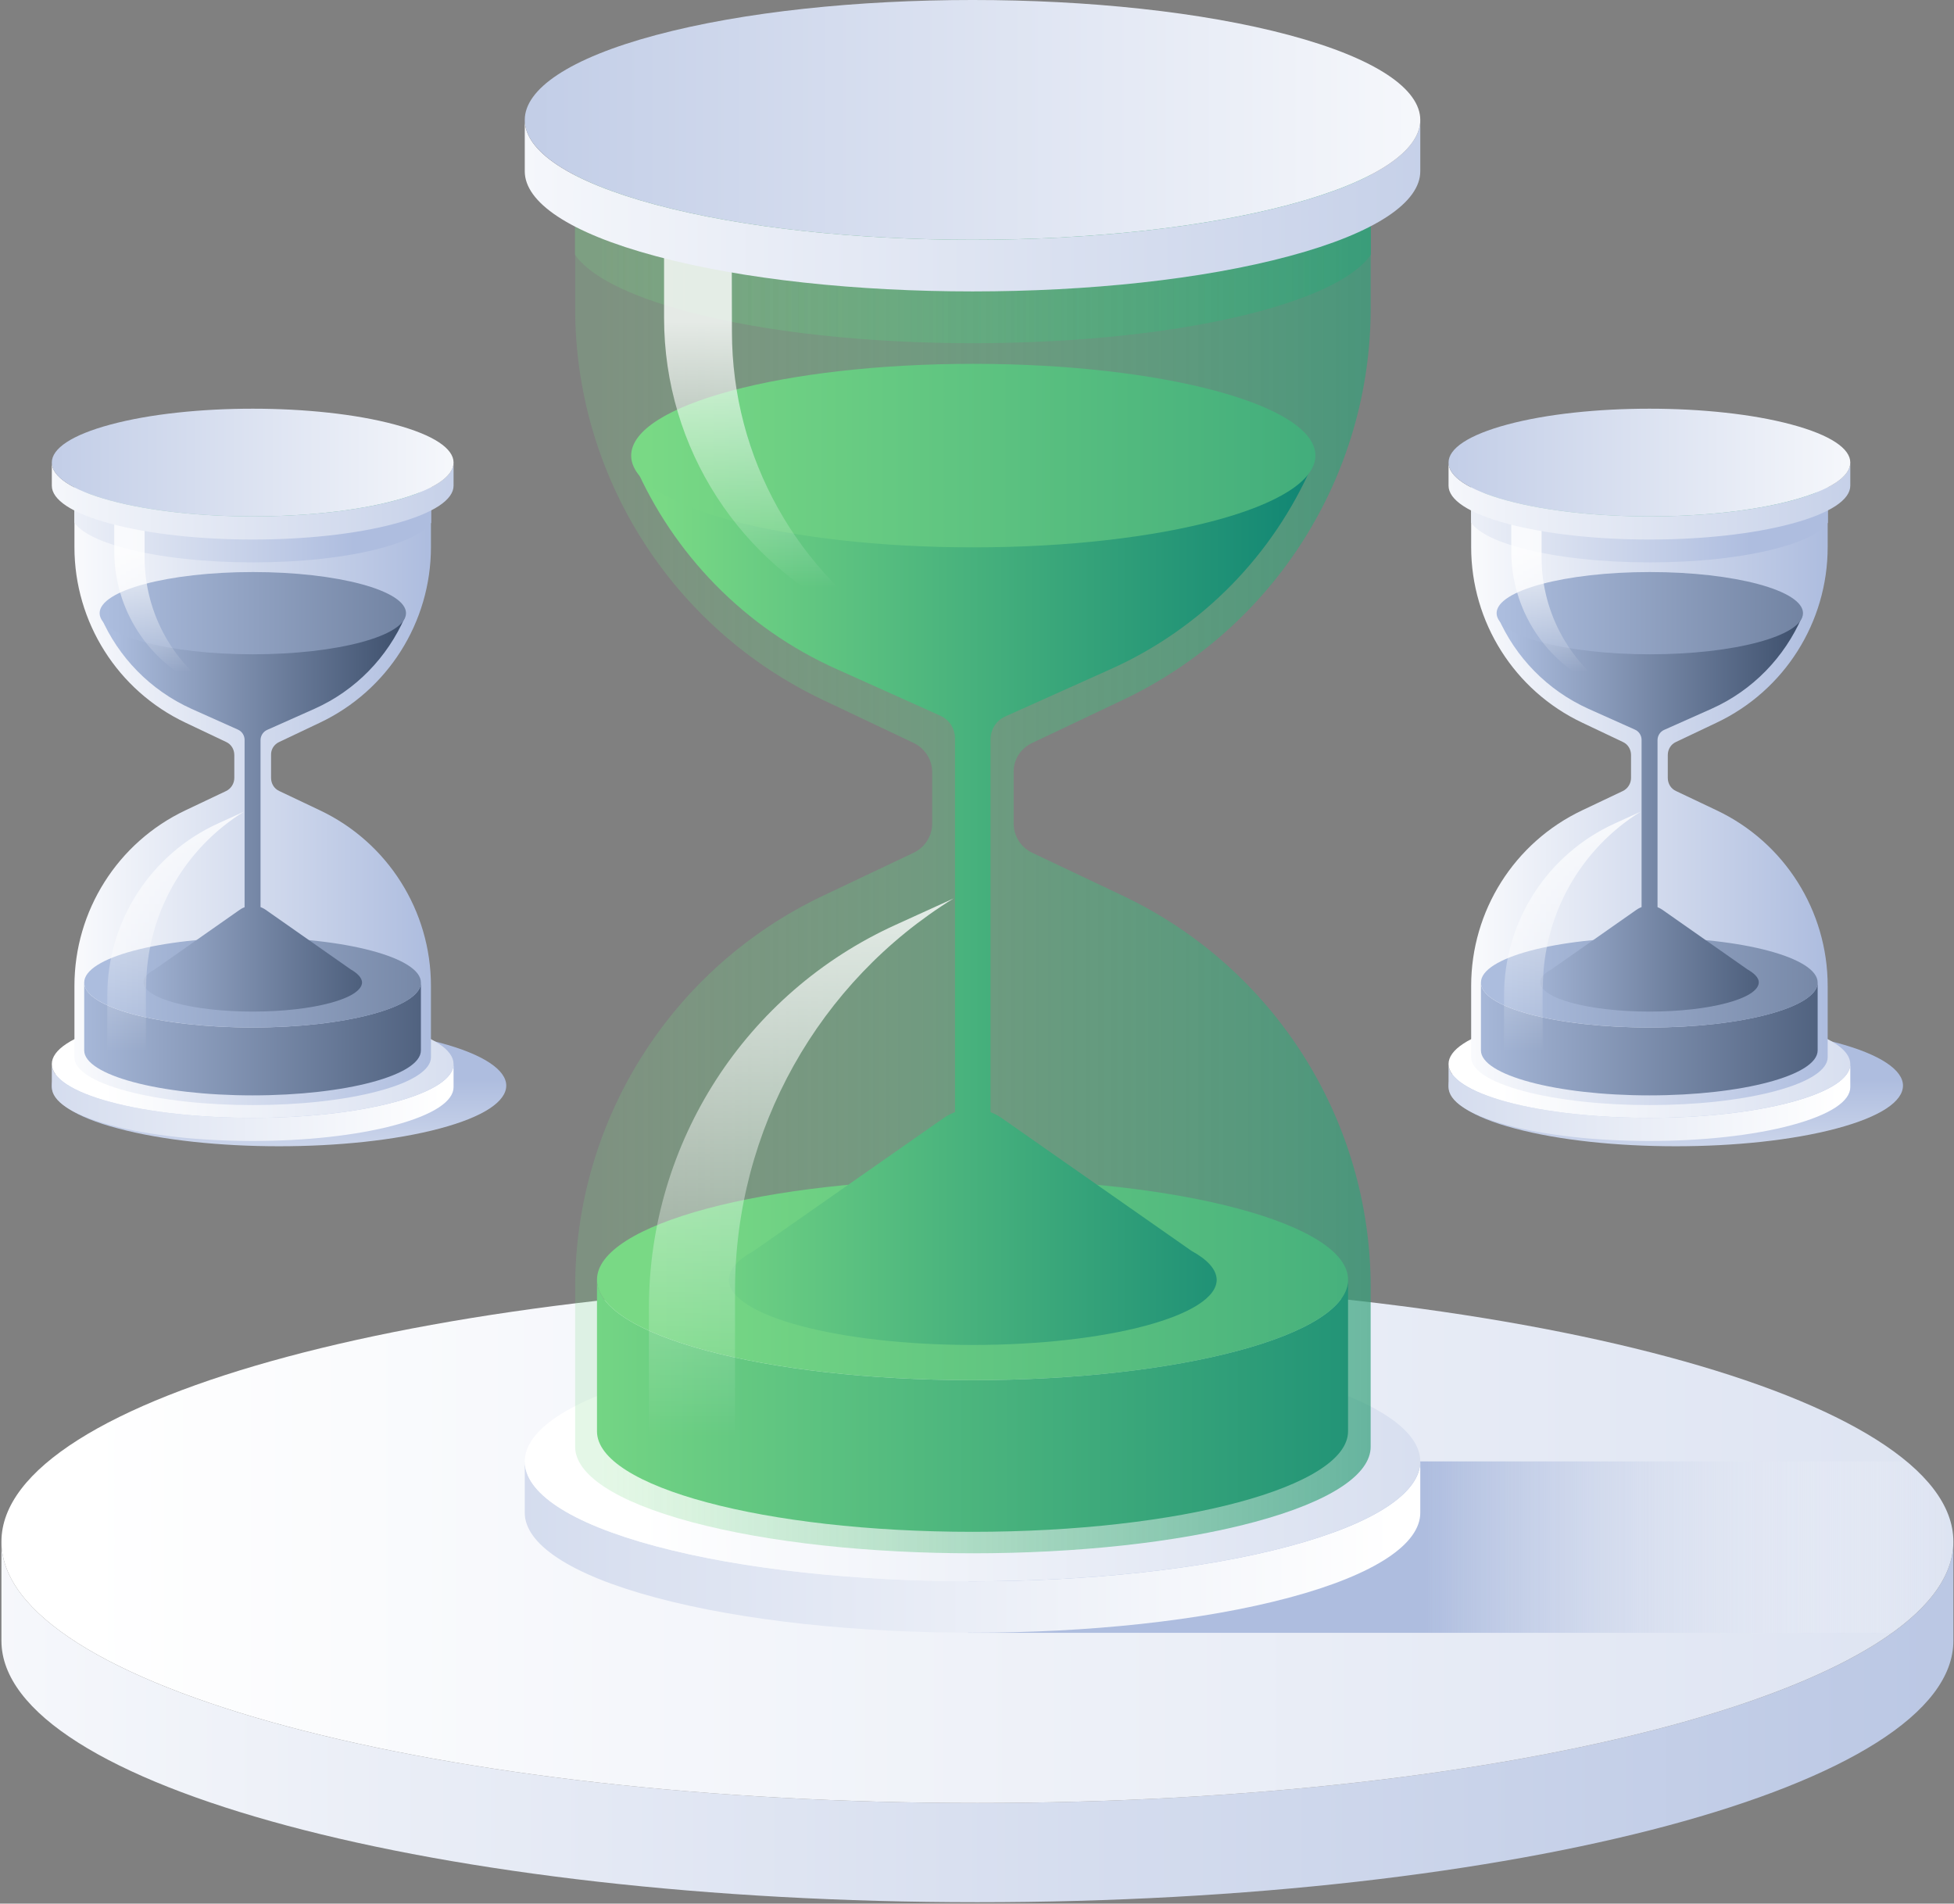 <svg width="543" height="529" viewBox="0 0 543 529" fill="none" xmlns="http://www.w3.org/2000/svg">
<rect x="0" y="0" width="543" height="529" fill="#808080" stroke="none"/>
<path d="M0.399 428.389C0.399 468.531 121.827 501.031 271.612 501.031C421.397 501.031 542.825 468.531 542.825 428.389V455.96C542.825 496.103 421.397 528.602 271.612 528.602C121.827 528.602 0.399 496.103 0.399 455.96V428.389Z" fill="url(#paint0_linear_138_5383)"/>
<path d="M271.612 501.031C421.399 501.031 542.825 468.508 542.825 428.389C542.825 388.269 421.399 355.746 271.612 355.746C121.825 355.746 0.399 388.269 0.399 428.389C0.399 468.508 121.825 501.031 271.612 501.031Z" fill="url(#paint1_linear_138_5383)"/>
<path d="M269.041 453.747H525.754C536.754 445.819 542.754 437.319 542.754 428.39C542.754 420.604 538.182 413.176 529.825 406.104H269.041V453.747Z" fill="url(#paint2_linear_138_5383)"/>
<path d="M145.828 406.104C145.828 414.676 157.97 423.176 182.256 429.676C230.899 442.676 309.684 442.676 358.255 429.676C382.541 423.176 394.683 414.604 394.683 406.104V420.39C394.683 428.89 382.541 437.461 358.255 443.961C309.612 456.961 230.827 456.961 182.256 443.961C157.97 437.461 145.828 428.89 145.828 420.39V406.104Z" fill="url(#paint3_linear_138_5383)"/>
<path d="M145.827 406.105C145.827 397.605 157.97 389.034 182.256 382.534C230.898 369.534 309.683 369.534 358.254 382.534C382.54 389.034 394.683 397.605 394.683 406.105C394.683 414.605 382.54 423.177 358.254 429.677C309.612 442.677 230.827 442.677 182.256 429.677C157.97 423.177 145.827 414.677 145.827 406.105Z" fill="url(#paint4_linear_138_5383)"/>
<path d="M286.827 206.464L311.97 194.535C354.041 174.607 380.898 132.25 380.898 85.679V41.393C380.898 33.822 370.113 26.25 348.541 20.465C305.327 8.893 235.328 8.893 192.185 20.465C170.614 26.25 159.828 33.822 159.828 41.393V85.679C159.828 132.25 186.685 174.607 228.756 194.535L253.899 206.464C257.042 207.964 259.042 211.106 259.042 214.606V228.821C259.042 232.321 257.042 235.463 253.899 236.963L228.756 248.892C186.685 268.82 159.828 311.177 159.828 357.748V402.034C159.828 409.605 170.614 417.177 192.185 422.962C235.399 434.534 305.399 434.534 348.541 422.962C370.113 417.177 380.898 409.605 380.898 402.034V357.748C380.898 311.177 354.041 268.82 311.97 248.892L286.827 236.963C283.685 235.463 281.685 232.321 281.685 228.821V214.606C281.613 211.106 283.613 207.964 286.827 206.464Z" fill="url(#paint5_linear_138_5383)"/>
<path d="M348.47 20.465C305.255 8.893 235.256 8.893 192.113 20.465C170.542 26.25 159.756 33.822 159.756 41.393V70.75C163.756 76.536 174.113 82.036 190.828 86.536C234.756 98.321 305.97 98.321 349.898 86.536C366.612 82.036 376.969 76.536 380.969 70.75V41.393C380.826 33.822 370.041 26.25 348.47 20.465Z" fill="url(#paint6_linear_138_5383)"/>
<path d="M380.898 41.393C380.898 48.965 370.113 56.536 348.541 62.322C305.327 73.893 235.328 73.893 192.185 62.322C170.614 56.536 159.828 48.965 159.828 41.393C159.828 33.822 170.614 26.25 192.185 20.465C235.399 8.893 305.399 8.893 348.541 20.465C370.113 26.25 380.898 33.822 380.898 41.393Z" fill="url(#paint7_linear_138_5383)"/>
<path d="M176.326 129.105C187.112 153.891 206.755 174.391 232.397 185.891L261.326 198.891C263.826 200.034 265.397 202.462 265.397 205.248V357.604H275.254V205.462C275.254 202.748 276.826 200.248 279.326 199.105L308.611 185.962C334.254 174.462 353.897 153.962 364.682 129.177H176.326V129.105Z" fill="url(#paint8_linear_138_5383)"/>
<path d="M270.469 152.105C322.975 152.105 365.54 140.688 365.54 126.605C365.54 112.522 322.975 101.105 270.469 101.105C217.963 101.105 175.398 112.522 175.398 126.605C175.398 140.688 217.963 152.105 270.469 152.105Z" fill="url(#paint9_linear_138_5383)"/>
<path d="M165.898 355.604C165.898 371.033 212.612 383.533 270.254 383.533C327.897 383.533 374.611 371.033 374.611 355.604V397.747C374.611 413.176 327.897 425.676 270.254 425.676C212.612 425.676 165.898 413.176 165.898 397.747V355.604Z" fill="url(#paint10_linear_138_5383)"/>
<path d="M270.254 383.533C327.889 383.533 374.611 371.029 374.611 355.604C374.611 340.18 327.889 327.676 270.254 327.676C212.62 327.676 165.898 340.18 165.898 355.604C165.898 371.029 212.62 383.533 270.254 383.533Z" fill="url(#paint11_linear_138_5383)"/>
<path d="M331.112 347.604L278.326 310.676C273.541 307.319 267.112 307.319 262.255 310.676L209.47 347.604C205.041 350.033 202.541 352.747 202.541 355.604C202.541 365.604 232.898 373.747 270.326 373.747C307.755 373.747 338.112 365.604 338.112 355.604C338.04 352.747 335.54 350.033 331.112 347.604Z" fill="url(#paint12_linear_138_5383)"/>
<path d="M203.399 92.178C203.399 127.25 221.684 159.464 250.97 177.606L238.398 171.892C205.613 157.035 184.542 124.392 184.542 88.393V62.25H203.327L203.399 92.178Z" fill="url(#paint13_linear_138_5383)"/>
<path d="M145.828 33.322C145.828 41.894 157.97 50.394 182.256 56.894C230.899 69.894 309.684 69.894 358.255 56.894C382.541 50.394 394.683 41.822 394.683 33.322V47.608C394.683 56.108 382.541 64.679 358.255 71.179C309.684 84.251 230.899 84.251 182.256 71.179C157.97 64.679 145.828 56.108 145.828 47.608V33.322Z" fill="url(#paint14_linear_138_5383)"/>
<path d="M145.827 33.321C145.827 24.821 157.97 16.25 182.256 9.75C230.898 -3.25 309.683 -3.25 358.254 9.75C382.54 16.25 394.683 24.821 394.683 33.321C394.683 41.821 382.54 50.393 358.254 56.892C309.612 69.892 230.827 69.892 182.256 56.892C157.97 50.393 145.827 41.821 145.827 33.321Z" fill="url(#paint15_linear_138_5383)"/>
<path d="M204.256 358.677C204.256 313.892 227.541 272.82 264.97 249.678L248.97 256.963C207.184 275.892 180.327 317.534 180.327 363.463V404.391H204.256V358.677Z" fill="url(#paint16_linear_138_5383)"/>
<path d="M402.538 301.675C402.538 297.318 408.681 293.033 421.038 289.747C445.681 283.176 485.68 283.176 510.323 289.747C522.68 293.033 528.823 297.39 528.823 301.675C528.823 306.033 522.68 310.318 510.323 313.604C485.68 320.175 445.681 320.175 421.038 313.604C408.752 310.39 402.538 306.033 402.538 301.675Z" fill="url(#paint17_linear_138_5383)"/>
<path d="M402.538 295.676C402.538 299.533 407.967 303.319 418.895 306.247C440.681 312.104 476.038 312.104 497.823 306.247C508.68 303.319 514.18 299.533 514.18 295.676V302.104C514.18 305.961 508.752 309.747 497.823 312.676C476.038 318.533 440.681 318.533 418.895 312.676C407.967 309.747 402.538 305.961 402.538 302.104V295.676Z" fill="url(#paint18_linear_138_5383)"/>
<path d="M402.538 295.677C402.538 291.82 407.967 288.034 418.895 285.106C440.681 279.249 476.038 279.249 497.823 285.106C508.752 288.034 514.18 291.82 514.18 295.677C514.18 299.534 508.752 303.32 497.823 306.248C476.038 312.106 440.681 312.106 418.895 306.248C408.038 303.32 402.538 299.463 402.538 295.677Z" fill="url(#paint19_linear_138_5383)"/>
<path d="M465.752 206.178L477.038 200.82C495.895 191.892 507.895 172.892 507.895 152.035V132.178C507.895 128.749 503.037 125.392 493.395 122.821C474.038 117.607 442.681 117.607 423.324 122.821C413.681 125.392 408.824 128.821 408.824 132.178V152.035C408.824 172.892 420.824 191.892 439.681 200.82L450.966 206.178C452.395 206.82 453.252 208.249 453.252 209.82V216.177C453.252 217.749 452.323 219.177 450.966 219.82L439.681 225.177C420.824 234.106 408.824 253.106 408.824 273.963V293.82C408.824 297.248 413.681 300.606 423.324 303.177C442.681 308.391 474.038 308.391 493.395 303.177C503.037 300.606 507.895 297.177 507.895 293.82V273.963C507.895 253.106 495.895 234.106 477.038 225.177L465.752 219.82C464.323 219.177 463.466 217.749 463.466 216.177V209.82C463.466 208.249 464.323 206.82 465.752 206.178Z" fill="url(#paint20_linear_138_5383)"/>
<path d="M493.395 122.75C474.038 117.535 442.681 117.535 423.324 122.75C413.681 125.321 408.824 128.75 408.824 132.107V145.249C410.609 147.821 415.252 150.321 422.752 152.321C442.466 157.607 474.395 157.607 494.038 152.321C501.537 150.321 506.18 147.821 507.966 145.249V132.107C507.895 128.75 503.109 125.392 493.395 122.75Z" fill="url(#paint21_linear_138_5383)"/>
<path d="M507.895 132.178C507.895 135.607 503.037 138.964 493.395 141.535C474.038 146.749 442.681 146.749 423.324 141.535C413.609 138.964 408.824 135.535 408.824 132.107C408.824 128.678 413.681 125.321 423.324 122.75C442.681 117.535 474.038 117.535 493.395 122.75C503.109 125.392 507.895 128.75 507.895 132.178Z" fill="url(#paint22_linear_138_5383)"/>
<path d="M416.254 171.464C421.111 182.607 429.897 191.749 441.397 196.964L454.325 202.749C455.468 203.249 456.182 204.392 456.182 205.607V273.892H460.611V205.678C460.611 204.464 461.325 203.321 462.468 202.821L475.611 196.964C487.111 191.821 495.896 182.607 500.753 171.464H416.254Z" fill="url(#paint23_linear_138_5383)"/>
<path d="M458.468 181.82C481.979 181.82 501.039 176.703 501.039 170.391C501.039 164.08 481.979 158.963 458.468 158.963C434.956 158.963 415.896 164.08 415.896 170.391C415.896 176.703 434.956 181.82 458.468 181.82Z" fill="url(#paint24_linear_138_5383)"/>
<path d="M411.539 273.035C411.539 279.964 432.468 285.535 458.324 285.535C484.181 285.535 505.11 279.892 505.11 273.035V291.892C505.11 298.821 484.181 304.392 458.324 304.392C432.468 304.392 411.539 298.749 411.539 291.892V273.035Z" fill="url(#paint25_linear_138_5383)"/>
<path d="M458.324 285.535C484.163 285.535 505.11 279.939 505.11 273.035C505.11 266.132 484.163 260.535 458.324 260.535C432.486 260.535 411.539 266.132 411.539 273.035C411.539 279.939 432.486 285.535 458.324 285.535Z" fill="url(#paint26_linear_138_5383)"/>
<path d="M485.611 269.393L461.968 252.821C459.825 251.321 456.896 251.321 454.754 252.821L431.111 269.393C429.111 270.464 428.04 271.678 428.04 272.964C428.04 277.464 441.611 281.107 458.397 281.107C475.182 281.107 488.753 277.464 488.753 272.964C488.753 271.75 487.611 270.535 485.611 269.393Z" fill="url(#paint27_linear_138_5383)"/>
<path d="M428.395 154.892C428.395 170.607 436.61 185.035 449.752 193.178L444.11 190.606C429.395 183.964 419.967 169.321 419.967 153.178V141.464H428.395V154.892Z" fill="url(#paint28_linear_138_5383)"/>
<path d="M402.538 128.536C402.538 132.393 407.967 136.179 418.895 139.108C440.681 144.965 476.038 144.965 497.823 139.108C508.68 136.179 514.18 132.393 514.18 128.536V134.965C514.18 138.822 508.752 142.607 497.823 145.536C476.038 151.393 440.681 151.393 418.895 145.536C407.967 142.607 402.538 138.822 402.538 134.965V128.536Z" fill="url(#paint29_linear_138_5383)"/>
<path d="M402.539 128.535C402.539 124.678 407.968 120.893 418.896 117.964C440.682 112.107 476.039 112.107 497.824 117.964C508.753 120.893 514.181 124.678 514.181 128.535C514.181 132.393 508.753 136.178 497.824 139.107C476.039 144.964 440.682 144.964 418.896 139.107C408.039 136.178 402.539 132.393 402.539 128.535Z" fill="url(#paint30_linear_138_5383)"/>
<path d="M428.753 274.392C428.753 254.321 439.181 235.892 455.967 225.535L448.753 228.821C430.039 237.321 417.967 255.964 417.967 276.535V294.892H428.682V274.392H428.753Z" fill="url(#paint31_linear_138_5383)"/>
<path d="M14.399 301.675C14.399 297.318 20.542 293.033 32.899 289.747C57.542 283.176 97.542 283.176 122.184 289.747C134.542 293.033 140.684 297.39 140.684 301.675C140.684 306.033 134.542 310.318 122.184 313.604C97.542 320.175 57.542 320.175 32.899 313.604C20.542 310.39 14.399 306.033 14.399 301.675Z" fill="url(#paint32_linear_138_5383)"/>
<path d="M14.399 295.676C14.399 299.533 19.828 303.319 30.756 306.247C52.542 312.104 87.898 312.104 109.684 306.247C120.541 303.319 126.041 299.533 126.041 295.676V302.104C126.041 305.961 120.613 309.747 109.684 312.676C87.898 318.533 52.542 318.533 30.756 312.676C19.828 309.747 14.399 305.961 14.399 302.104V295.676Z" fill="url(#paint33_linear_138_5383)"/>
<path d="M14.399 295.678C14.399 291.821 19.828 288.035 30.756 285.107C52.542 279.25 87.898 279.25 109.684 285.107C120.613 288.035 126.041 291.821 126.041 295.678C126.041 299.535 120.613 303.321 109.684 306.249C87.898 312.107 52.542 312.107 30.756 306.249C19.828 303.321 14.399 299.464 14.399 295.678Z" fill="url(#paint34_linear_138_5383)"/>
<path d="M77.613 206.178L88.899 200.82C107.756 191.892 119.756 172.892 119.756 152.035V132.178C119.756 128.749 114.899 125.392 105.256 122.821C85.899 117.607 54.542 117.607 35.185 122.821C25.542 125.392 20.685 128.821 20.685 132.178V152.035C20.685 172.892 32.685 191.892 51.542 200.82L62.828 206.178C64.256 206.82 65.113 208.249 65.113 209.82V216.177C65.113 217.749 64.185 219.177 62.828 219.82L51.542 225.177C32.685 234.106 20.685 253.106 20.685 273.963V293.82C20.685 297.248 25.542 300.606 35.185 303.177C54.542 308.391 85.899 308.391 105.256 303.177C114.899 300.606 119.756 297.177 119.756 293.82V273.963C119.756 253.106 107.756 234.106 88.899 225.177L77.613 219.82C76.185 219.177 75.328 217.749 75.328 216.177V209.82C75.256 208.249 76.185 206.82 77.613 206.178Z" fill="url(#paint35_linear_138_5383)"/>
<path d="M105.256 122.75C85.899 117.535 54.542 117.535 35.185 122.75C25.542 125.321 20.685 128.75 20.685 132.107V145.249C22.471 147.821 27.114 150.321 34.614 152.321C54.328 157.607 86.256 157.607 105.899 152.321C113.399 150.321 118.042 147.821 119.827 145.249V132.107C119.756 128.75 114.899 125.392 105.256 122.75Z" fill="url(#paint36_linear_138_5383)"/>
<path d="M119.756 132.179C119.756 135.608 114.899 138.965 105.256 141.536C85.899 146.75 54.542 146.75 35.185 141.536C25.471 138.965 20.685 135.536 20.685 132.108C20.685 128.679 25.542 125.322 35.185 122.751C54.542 117.536 85.899 117.536 105.256 122.751C114.899 125.393 119.756 128.751 119.756 132.179Z" fill="url(#paint37_linear_138_5383)"/>
<path d="M28.043 171.464C32.9 182.607 41.686 191.749 53.186 196.964L66.114 202.749C67.257 203.249 67.971 204.392 67.971 205.607V273.892H72.4V205.678C72.4 204.464 73.114 203.321 74.257 202.821L87.4 196.964C98.9 191.821 107.685 182.607 112.542 171.464H28.043Z" fill="url(#paint38_linear_138_5383)"/>
<path d="M70.257 181.82C93.768 181.82 112.828 176.703 112.828 170.391C112.828 164.08 93.768 158.963 70.257 158.963C46.745 158.963 27.686 164.08 27.686 170.391C27.686 176.703 46.745 181.82 70.257 181.82Z" fill="url(#paint39_linear_138_5383)"/>
<path d="M23.399 273.035C23.399 279.964 44.328 285.535 70.185 285.535C96.042 285.535 116.97 279.892 116.97 273.035V291.892C116.97 298.821 96.042 304.392 70.185 304.392C44.328 304.392 23.399 298.749 23.399 291.892V273.035Z" fill="url(#paint40_linear_138_5383)"/>
<path d="M70.185 285.535C96.024 285.535 116.97 279.939 116.97 273.035C116.97 266.132 96.024 260.535 70.185 260.535C44.346 260.535 23.399 266.132 23.399 273.035C23.399 279.939 44.346 285.535 70.185 285.535Z" fill="url(#paint41_linear_138_5383)"/>
<path d="M97.471 269.393L73.828 252.821C71.685 251.321 68.757 251.321 66.614 252.821L42.971 269.393C40.971 270.464 39.9 271.678 39.9 272.964C39.9 277.464 53.471 281.107 70.257 281.107C87.043 281.107 100.614 277.464 100.614 272.964C100.542 271.75 99.471 270.535 97.471 269.393Z" fill="url(#paint42_linear_138_5383)"/>
<path d="M40.185 154.892C40.185 170.607 48.399 185.035 61.542 193.178L55.899 190.606C41.185 183.964 31.756 169.321 31.756 153.178V141.464H40.185V154.892Z" fill="url(#paint43_linear_138_5383)"/>
<path d="M14.399 128.536C14.399 132.393 19.828 136.179 30.756 139.108C52.542 144.965 87.899 144.965 109.685 139.108C120.542 136.179 126.042 132.393 126.042 128.536V134.965C126.042 138.822 120.613 142.607 109.685 145.536C87.899 151.393 52.542 151.393 30.756 145.536C19.828 142.607 14.399 138.822 14.399 134.965V128.536Z" fill="url(#paint44_linear_138_5383)"/>
<path d="M14.399 128.535C14.399 124.678 19.828 120.893 30.756 117.964C52.542 112.107 87.899 112.107 109.685 117.964C120.613 120.893 126.042 124.678 126.042 128.535C126.042 132.393 120.613 136.178 109.685 139.107C87.899 144.964 52.542 144.964 30.756 139.107C19.828 136.178 14.399 132.393 14.399 128.535Z" fill="url(#paint45_linear_138_5383)"/>
<path d="M40.613 274.392C40.613 254.321 51.042 235.892 67.827 225.535L60.613 228.821C41.899 237.321 29.828 255.964 29.828 276.535V294.892H40.542V274.392H40.613Z" fill="url(#paint46_linear_138_5383)"/>
<defs>
<linearGradient id="paint0_linear_138_5383" x1="-83.409" y1="478.49" x2="660.294" y2="478.49" gradientUnits="userSpaceOnUse">
<stop stop-color="white"/>
<stop offset="1" stop-color="#AEBDDF"/>
</linearGradient>
<linearGradient id="paint1_linear_138_5383" x1="22.334" y1="428.372" x2="1274.5" y2="428.372" gradientUnits="userSpaceOnUse">
<stop stop-color="white"/>
<stop offset="1" stop-color="#AEBDDF"/>
</linearGradient>
<linearGradient id="paint2_linear_138_5383" x1="542.799" y1="429.941" x2="395.852" y2="429.941" gradientUnits="userSpaceOnUse">
<stop stop-color="white" stop-opacity="0"/>
<stop offset="1" stop-color="#AEBDDF"/>
</linearGradient>
<linearGradient id="paint3_linear_138_5383" x1="387.374" y1="429.937" x2="-71.707" y2="429.937" gradientUnits="userSpaceOnUse">
<stop stop-color="white"/>
<stop offset="1" stop-color="#AEBDDF"/>
</linearGradient>
<linearGradient id="paint4_linear_138_5383" x1="178.289" y1="406.12" x2="623.182" y2="406.12" gradientUnits="userSpaceOnUse">
<stop stop-color="white"/>
<stop offset="1" stop-color="#AEBDDF"/>
</linearGradient>
<linearGradient id="paint5_linear_138_5383" x1="167.075" y1="221.709" x2="521.389" y2="221.709" gradientUnits="userSpaceOnUse">
<stop stop-color="#79D985" stop-opacity="0.2"/>
<stop offset="1" stop-color="#027A71"/>
</linearGradient>
<linearGradient id="paint6_linear_138_5383" x1="167.075" y1="53.587" x2="521.389" y2="53.587" gradientUnits="userSpaceOnUse">
<stop stop-color="#79D985" stop-opacity="0.2"/>
<stop offset="1" stop-color="#027A71"/>
</linearGradient>
<linearGradient id="paint7_linear_138_5383" x1="113.135" y1="41.413" x2="473.131" y2="41.413" gradientUnits="userSpaceOnUse">
<stop stop-color="#79D985" stop-opacity="0.2"/>
<stop offset="1" stop-color="#027A71"/>
</linearGradient>
<linearGradient id="paint8_linear_138_5383" x1="184.697" y1="243.35" x2="388.988" y2="243.35" gradientUnits="userSpaceOnUse">
<stop stop-color="#79D985"/>
<stop offset="1" stop-color="#027A71"/>
</linearGradient>
<linearGradient id="paint9_linear_138_5383" x1="179.357" y1="126.615" x2="583.108" y2="126.615" gradientUnits="userSpaceOnUse">
<stop stop-color="#79D985"/>
<stop offset="1" stop-color="#027A71"/>
</linearGradient>
<linearGradient id="paint10_linear_138_5383" x1="152.654" y1="390.664" x2="458.362" y2="390.664" gradientUnits="userSpaceOnUse">
<stop stop-color="#79D985"/>
<stop offset="1" stop-color="#027A71"/>
</linearGradient>
<linearGradient id="paint11_linear_138_5383" x1="183.095" y1="355.617" x2="635.986" y2="355.617" gradientUnits="userSpaceOnUse">
<stop stop-color="#79D985"/>
<stop offset="1" stop-color="#027A71"/>
</linearGradient>
<linearGradient id="paint12_linear_138_5383" x1="184.698" y1="340.954" x2="388.988" y2="340.954" gradientUnits="userSpaceOnUse">
<stop stop-color="#79D985"/>
<stop offset="1" stop-color="#027A71"/>
</linearGradient>
<linearGradient id="paint13_linear_138_5383" x1="217.804" y1="89.485" x2="217.804" y2="163.404" gradientUnits="userSpaceOnUse">
<stop stop-color="white" stop-opacity="0.8"/>
<stop offset="1" stop-color="white" stop-opacity="0"/>
</linearGradient>
<linearGradient id="paint14_linear_138_5383" x1="92.84" y1="57.135" x2="523.591" y2="57.135" gradientUnits="userSpaceOnUse">
<stop stop-color="white"/>
<stop offset="1" stop-color="#AEBDDF"/>
</linearGradient>
<linearGradient id="paint15_linear_138_5383" x1="439.979" y1="33.316" x2="47.965" y2="33.316" gradientUnits="userSpaceOnUse">
<stop stop-color="white"/>
<stop offset="1" stop-color="#AEBDDF"/>
</linearGradient>
<linearGradient id="paint16_linear_138_5383" x1="222.669" y1="251.954" x2="222.669" y2="399.043" gradientUnits="userSpaceOnUse">
<stop stop-color="white" stop-opacity="0.8"/>
<stop offset="1" stop-color="white" stop-opacity="0"/>
</linearGradient>
<linearGradient id="paint17_linear_138_5383" x1="465.684" y1="351.473" x2="465.684" y2="300.11" gradientUnits="userSpaceOnUse">
<stop stop-color="white"/>
<stop offset="1" stop-color="#AEBDDF"/>
</linearGradient>
<linearGradient id="paint18_linear_138_5383" x1="510.846" y1="306.326" x2="305.055" y2="306.326" gradientUnits="userSpaceOnUse">
<stop stop-color="white"/>
<stop offset="1" stop-color="#AEBDDF"/>
</linearGradient>
<linearGradient id="paint19_linear_138_5383" x1="417.12" y1="295.651" x2="616.55" y2="295.651" gradientUnits="userSpaceOnUse">
<stop stop-color="white"/>
<stop offset="1" stop-color="#AEBDDF"/>
</linearGradient>
<linearGradient id="paint20_linear_138_5383" x1="401.573" y1="212.985" x2="507.039" y2="212.985" gradientUnits="userSpaceOnUse">
<stop stop-color="white"/>
<stop offset="1" stop-color="#AEBDDF"/>
</linearGradient>
<linearGradient id="paint21_linear_138_5383" x1="385.548" y1="137.622" x2="486.558" y2="137.622" gradientUnits="userSpaceOnUse">
<stop stop-color="white"/>
<stop offset="1" stop-color="#AEBDDF"/>
</linearGradient>
<linearGradient id="paint22_linear_138_5383" x1="387.913" y1="132.165" x2="549.287" y2="132.165" gradientUnits="userSpaceOnUse">
<stop stop-color="#79D985" stop-opacity="0.2"/>
<stop offset="1" stop-color="#027A71"/>
</linearGradient>
<linearGradient id="paint23_linear_138_5383" x1="419.994" y1="222.687" x2="511.571" y2="222.687" gradientUnits="userSpaceOnUse">
<stop stop-color="#ACBDDE"/>
<stop offset="1" stop-color="#2E405C"/>
</linearGradient>
<linearGradient id="paint24_linear_138_5383" x1="417.6" y1="170.358" x2="598.588" y2="170.358" gradientUnits="userSpaceOnUse">
<stop stop-color="#ACBDDE"/>
<stop offset="1" stop-color="#2E405C"/>
</linearGradient>
<linearGradient id="paint25_linear_138_5383" x1="405.63" y1="288.724" x2="542.669" y2="288.724" gradientUnits="userSpaceOnUse">
<stop stop-color="#ACBDDE"/>
<stop offset="1" stop-color="#2E405C"/>
</linearGradient>
<linearGradient id="paint26_linear_138_5383" x1="419.276" y1="273.013" x2="622.292" y2="273.013" gradientUnits="userSpaceOnUse">
<stop stop-color="#ACBDDE"/>
<stop offset="1" stop-color="#2E405C"/>
</linearGradient>
<linearGradient id="paint27_linear_138_5383" x1="419.994" y1="266.441" x2="511.571" y2="266.441" gradientUnits="userSpaceOnUse">
<stop stop-color="#ACBDDE"/>
<stop offset="1" stop-color="#2E405C"/>
</linearGradient>
<linearGradient id="paint28_linear_138_5383" x1="434.833" y1="153.714" x2="434.833" y2="186.85" gradientUnits="userSpaceOnUse">
<stop stop-color="white" stop-opacity="0.8"/>
<stop offset="1" stop-color="white" stop-opacity="0"/>
</linearGradient>
<linearGradient id="paint29_linear_138_5383" x1="378.816" y1="139.213" x2="571.907" y2="139.213" gradientUnits="userSpaceOnUse">
<stop stop-color="white"/>
<stop offset="1" stop-color="#AEBDDF"/>
</linearGradient>
<linearGradient id="paint30_linear_138_5383" x1="534.428" y1="128.535" x2="358.701" y2="128.535" gradientUnits="userSpaceOnUse">
<stop stop-color="white"/>
<stop offset="1" stop-color="#AEBDDF"/>
</linearGradient>
<linearGradient id="paint31_linear_138_5383" x1="437.015" y1="226.544" x2="437.015" y2="292.479" gradientUnits="userSpaceOnUse">
<stop stop-color="white" stop-opacity="0.8"/>
<stop offset="1" stop-color="white" stop-opacity="0"/>
</linearGradient>
<linearGradient id="paint32_linear_138_5383" x1="77.512" y1="351.473" x2="77.512" y2="300.11" gradientUnits="userSpaceOnUse">
<stop stop-color="white"/>
<stop offset="1" stop-color="#AEBDDF"/>
</linearGradient>
<linearGradient id="paint33_linear_138_5383" x1="122.672" y1="306.326" x2="-83.119" y2="306.326" gradientUnits="userSpaceOnUse">
<stop stop-color="white"/>
<stop offset="1" stop-color="#AEBDDF"/>
</linearGradient>
<linearGradient id="paint34_linear_138_5383" x1="28.947" y1="295.651" x2="228.377" y2="295.651" gradientUnits="userSpaceOnUse">
<stop stop-color="white"/>
<stop offset="1" stop-color="#AEBDDF"/>
</linearGradient>
<linearGradient id="paint35_linear_138_5383" x1="13.4" y1="212.985" x2="118.866" y2="212.985" gradientUnits="userSpaceOnUse">
<stop stop-color="white"/>
<stop offset="1" stop-color="#AEBDDF"/>
</linearGradient>
<linearGradient id="paint36_linear_138_5383" x1="-2.625" y1="137.622" x2="98.385" y2="137.622" gradientUnits="userSpaceOnUse">
<stop stop-color="white"/>
<stop offset="1" stop-color="#AEBDDF"/>
</linearGradient>
<linearGradient id="paint37_linear_138_5383" x1="-0.26" y1="132.166" x2="161.114" y2="132.166" gradientUnits="userSpaceOnUse">
<stop stop-color="#79D985" stop-opacity="0.2"/>
<stop offset="1" stop-color="#027A71"/>
</linearGradient>
<linearGradient id="paint38_linear_138_5383" x1="31.821" y1="222.687" x2="123.397" y2="222.687" gradientUnits="userSpaceOnUse">
<stop stop-color="#ACBDDE"/>
<stop offset="1" stop-color="#2E405C"/>
</linearGradient>
<linearGradient id="paint39_linear_138_5383" x1="29.426" y1="170.358" x2="210.414" y2="170.358" gradientUnits="userSpaceOnUse">
<stop stop-color="#ACBDDE"/>
<stop offset="1" stop-color="#2E405C"/>
</linearGradient>
<linearGradient id="paint40_linear_138_5383" x1="17.456" y1="288.724" x2="154.495" y2="288.724" gradientUnits="userSpaceOnUse">
<stop stop-color="#ACBDDE"/>
<stop offset="1" stop-color="#2E405C"/>
</linearGradient>
<linearGradient id="paint41_linear_138_5383" x1="31.102" y1="273.013" x2="234.118" y2="273.013" gradientUnits="userSpaceOnUse">
<stop stop-color="#ACBDDE"/>
<stop offset="1" stop-color="#2E405C"/>
</linearGradient>
<linearGradient id="paint42_linear_138_5383" x1="31.82" y1="266.441" x2="123.397" y2="266.441" gradientUnits="userSpaceOnUse">
<stop stop-color="#ACBDDE"/>
<stop offset="1" stop-color="#2E405C"/>
</linearGradient>
<linearGradient id="paint43_linear_138_5383" x1="46.66" y1="153.714" x2="46.66" y2="186.85" gradientUnits="userSpaceOnUse">
<stop stop-color="white" stop-opacity="0.8"/>
<stop offset="1" stop-color="white" stop-opacity="0"/>
</linearGradient>
<linearGradient id="paint44_linear_138_5383" x1="-9.357" y1="139.213" x2="183.734" y2="139.213" gradientUnits="userSpaceOnUse">
<stop stop-color="white"/>
<stop offset="1" stop-color="#AEBDDF"/>
</linearGradient>
<linearGradient id="paint45_linear_138_5383" x1="146.254" y1="128.535" x2="-29.473" y2="128.535" gradientUnits="userSpaceOnUse">
<stop stop-color="white"/>
<stop offset="1" stop-color="#AEBDDF"/>
</linearGradient>
<linearGradient id="paint46_linear_138_5383" x1="48.841" y1="226.544" x2="48.841" y2="292.479" gradientUnits="userSpaceOnUse">
<stop stop-color="white" stop-opacity="0.8"/>
<stop offset="1" stop-color="white" stop-opacity="0"/>
</linearGradient>
</defs>
</svg>
